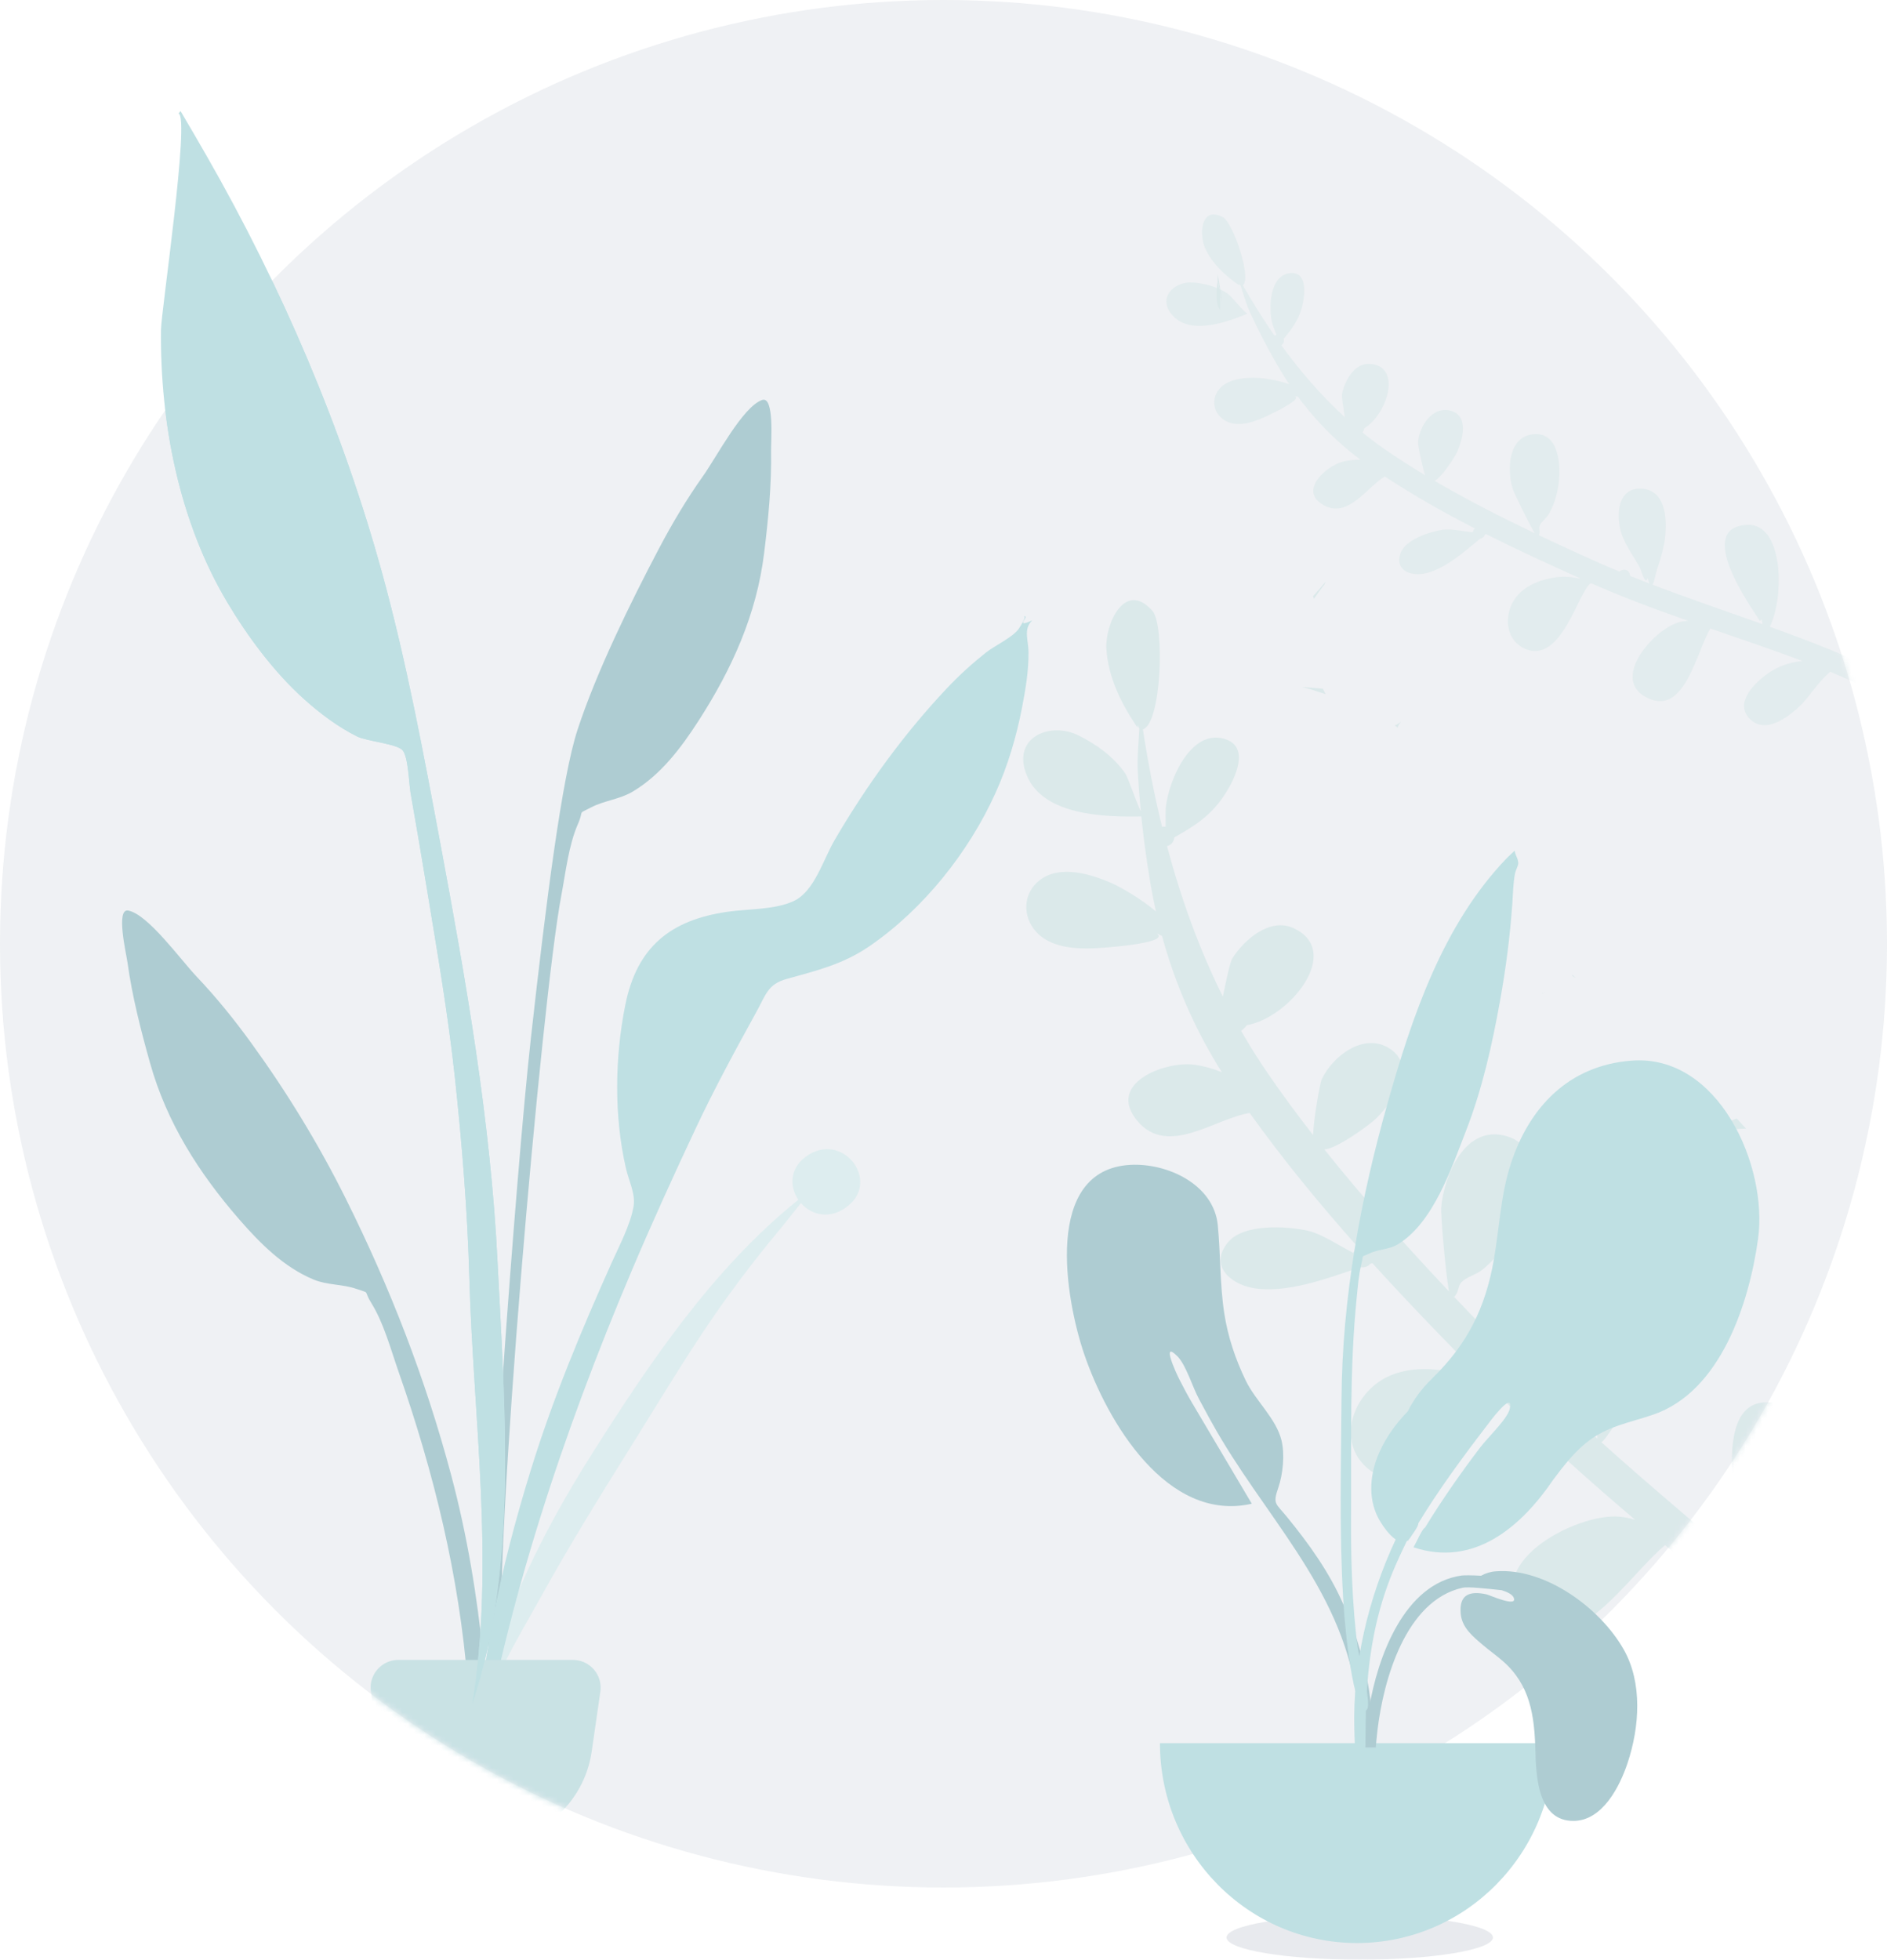 <?xml version="1.0" encoding="UTF-8"?>
<svg width="340px" height="353px" viewBox="0 0 340 353" version="1.1" xmlns="http://www.w3.org/2000/svg" xmlns:xlink="http://www.w3.org/1999/xlink">
    <title>illus-empty_state</title>
    <desc>Created with Sketch.</desc>
    <defs>
        <circle id="path-1" cx="170" cy="170" r="170"></circle>
    </defs>
    <g id="04-General-Settings" stroke="none" stroke-width="1" fill="none" fill-rule="evenodd" opacity="0.542">
        <g id="04_Gen-Settings_3-1-Branch-Empty-State" transform="translate(-578, -229)">
            <g id="CONTENT" transform="translate(80, 186)">
                <g id="illus-empty_state" transform="translate(498, 43)">
                    <g id="Top-Leaves">
                        <mask id="mask-2" fill="white">
                            <use xlink:href="#path-1"></use>
                        </mask>
                        <use id="Mask" fill="#E1E5EA" xlink:href="#path-1"></use>
                        <path d="M205.642,147.067 C199.064,147.192 188.078,146.915 185.048,139.76 C182.142,132.896 189.109,129.884 194.335,132.481 C197.548,134.08 200.594,136.258 202.709,139.263 C203.266,140.054 204.656,144.301 205.553,146.171 C205.32,143.778 205.136,141.383 205.002,138.993 C204.869,136.62 205.145,133.875 205.287,131.194 C205.138,131.034 205.038,130.813 204.996,130.513 C204.92,131.12 205.004,131.141 204.71,130.705 C201.967,126.594 199.664,121.96 199.347,116.867 C199.079,112.548 202.62,104.375 207.639,110.032 C209.884,112.559 209.301,130.305 205.929,131.393 C206.829,137.273 207.962,143.143 209.381,148.939 C209.594,148.901 209.81,148.898 210.025,148.927 C210.005,147.487 210.002,145.914 210.061,145.374 C210.567,140.716 214.448,131.26 220.626,133.096 C225.374,134.507 222.464,140.315 220.848,142.857 C218.247,146.95 215.305,148.722 211.579,150.85 C211.505,151.73 210.939,152.241 210.271,152.407 C212.766,161.767 216.044,170.896 220.333,179.519 C220.901,176.798 221.598,173.347 222.029,172.661 C224.131,169.307 228.785,165.209 233.077,167.194 C242.091,171.369 232.307,183.366 224.633,184.671 C224.314,185.113 223.976,185.469 223.617,185.672 C225.108,188.275 226.702,190.824 228.407,193.307 C230.964,197.042 233.713,200.765 236.594,204.466 C236.683,201.571 237.823,195.118 238.146,194.425 C240.114,190.215 245.785,185.883 250.387,188.874 C255.561,192.246 250.869,198.618 247.918,201.502 C246.708,202.685 240.724,207.018 238.613,207.037 C245.574,215.765 253.258,224.343 261.07,232.612 C260.423,228.91 259.577,218.717 259.672,217.585 C260.156,211.746 263.984,202.405 271.525,204.681 C278.842,206.886 275.605,216.589 273.101,221.214 C271.584,224.014 269.486,226.858 266.957,228.811 C265.951,229.586 264.267,230.048 263.411,230.883 C262.555,231.721 262.919,232.812 262.003,233.601 C266.225,238.05 270.476,242.406 274.667,246.641 C276.644,248.641 278.657,250.601 280.69,252.537 C281.802,252.074 283.388,252.682 283.305,254.262 C283.293,254.491 283.24,254.689 283.169,254.87 C284.71,256.308 286.26,257.734 287.823,259.146 C287.787,258.735 287.798,258.155 287.869,257.354 C286.347,259.526 286.971,254.477 286.809,253.357 C286.29,249.766 285.294,246.286 285.328,242.622 C285.377,237.325 288.723,228.445 295.763,231.599 C302.237,234.495 299.882,242.346 297.439,247.268 C295.893,250.383 293.778,253.164 291.567,255.827 C290.587,257.008 289.341,259.227 288.557,259.808 C297.26,267.631 306.26,275.122 315.128,282.763 C315.247,282.244 315.346,281.73 315.431,281.249 C315.259,281.443 315.026,281.534 314.727,281.516 C313.672,276.263 306.393,248.235 321.51,253.184 C331.748,256.544 324.522,277.092 316.886,284.279 C321.52,288.292 326.109,292.357 330.592,296.542 C333.835,299.571 336.982,302.704 340.01,305.94 C338.443,301.749 336.967,296.323 337.936,292.005 C339.347,285.721 345.957,279.788 352.41,283.364 C364.563,290.127 344.234,300.625 341.819,307.904 C351.443,318.522 359.66,330.318 365.151,343.755 C371.122,358.367 376.665,378.002 373.6,394.35 C374.243,386.183 371.03,375.643 369.4,369.368 C366.845,359.537 363.216,349.972 358.433,341.019 C350.773,326.679 340.654,314.507 328.972,303.455 C324.68,304.955 319.792,308.517 317.354,309.572 C312.884,311.506 304.302,314.279 301.454,308.186 C298.654,302.194 305.801,298.842 310.23,297.499 C314.511,296.203 318.369,296.36 322.362,297.422 C315.041,290.911 307.509,284.643 300.017,278.333 C293.298,283.86 283.649,299.663 275.311,291.452 C265.744,282.03 284.042,272.453 291.838,273.201 C292.795,273.292 293.721,273.494 294.624,273.77 C286.674,266.999 278.846,260.089 271.444,252.693 C267.129,253.482 254.525,272.39 245.971,264.097 C241.697,259.955 243.161,253.502 247.292,249.813 C251.439,246.108 257.452,246.114 262.562,247.362 C264.771,247.899 266.809,248.923 268.709,250.172 C268.79,250.176 268.868,250.181 268.945,250.185 C261.661,242.83 254.333,235.31 247.274,227.533 C247.151,227.573 247.024,227.614 246.898,227.655 C246.471,228.18 245.756,228.372 245.102,228.256 C239.379,230.223 231.594,233.135 225.647,231.989 C221.545,231.199 217.824,227.854 221.296,223.736 C224.118,220.386 231.776,220.867 235.51,221.661 C238.098,222.211 241.012,224.245 243.808,225.666 C244.023,225.231 244.398,224.952 244.825,224.818 C237.855,217.003 231.204,208.918 225.171,200.482 C218.952,201.449 210.421,208.46 204.941,201.925 C199.226,195.108 209.974,191.13 215.083,191.777 C216.808,191.996 218.509,192.486 220.152,193.134 C215.762,186.189 212.41,178.765 210.055,170.968 C209.996,170.997 209.949,171.029 209.882,171.058 C209.944,171.025 209.993,170.988 210.051,170.955 C209.816,170.175 209.59,169.391 209.375,168.605 C208.976,168.382 208.603,168.218 208.425,168.15 C210.746,169.756 200.952,170.542 199.118,170.689 C195.064,171.014 189.632,171.135 186.657,167.802 C184.159,165.003 184.304,160.867 187.363,158.524 C191.049,155.7 196.769,157.5 200.48,159.167 C201.91,159.809 205.564,161.865 208.275,164.179 C207.917,162.575 207.597,160.957 207.318,159.326 C206.625,155.274 206.063,151.176 205.642,147.067 Z M238.847,125.044 C237.459,124.563 236.062,124.121 234.656,123.758 C235.889,123.836 237.122,123.946 238.355,124.067 C238.516,124.395 238.684,124.718 238.847,125.044 Z M236.576,107.397 C237.354,106.563 238.1,105.666 238.839,104.785 C238.86,104.73 238.782,104.921 238.641,105.262 C237.924,106.191 237.237,107.133 236.751,107.866 C236.691,107.71 236.635,107.553 236.576,107.397 Z M251.831,131.06 C251.661,130.934 251.495,130.808 251.327,130.682 C251.764,130.51 252.121,130.234 252.426,130.025 C252.068,130.463 251.883,130.801 251.831,131.06 Z M283.173,175.687 C283.243,175.674 283.311,175.662 283.379,175.651 C283.568,175.84 283.757,176.03 283.945,176.22 C283.688,176.042 283.434,175.861 283.173,175.687 Z M277.75,178.955 C277.998,178.882 278.225,178.805 278.42,178.719 C278.231,178.802 278.042,178.888 277.853,178.972 C277.817,178.966 277.786,178.961 277.75,178.955 Z M266.94,182.278 C267.048,182.384 268.259,183.407 266.94,182.278 Z M311.164,203.516 C310.97,203.102 310.702,202.77 310.377,202.606 C311.268,202.146 312.13,201.754 312.927,201.475 C313.485,202.08 314.042,202.684 314.6,203.289 C313.493,203.371 312.295,203.369 311.164,203.516 Z M298.55,208.687 C298.806,208.572 299.104,208.465 299.43,208.362 C299.066,208.622 298.703,208.884 298.326,209.113 C298.393,208.977 298.469,208.833 298.55,208.687 Z M360.681,217.85 C359.672,218.66 358.855,219.82 358.391,220.93 C359.164,219.909 359.927,218.882 360.681,217.85 Z M220.011,53.038 C220.096,53.485 220.146,53.931 220.186,54.379 C220.04,53.731 219.898,53.083 219.76,52.435 C219.872,53.505 219.866,54.631 219.819,55.772 C218.907,54.563 219.239,52.239 219.371,50.54 C219.498,51.172 219.626,51.803 219.76,52.435 C219.689,51.749 219.556,51.092 219.377,50.459 C219.408,50.04 219.425,49.66 219.404,49.35 C219.504,49.858 220.013,53.052 220.011,53.038 Z M388.363,319.58 C388.191,321.949 387.765,324.118 386.968,325.907 C387.565,323.87 388.024,321.753 388.363,319.58 Z" id="Leaf-Bottom" fill="#BDD6D9" mask="url(#mask-2)"></path>
                        <g mask="url(#mask-2)" fill="#BDD6D9" id="Leaf-Bottom" opacity="0.645">
                            <g transform="translate(180, 132.5) scale(-1, 1) translate(-180, -132.5) translate(-16, 2)">
                                <path d="M33.666,25.302 C35.595,26.259 37.423,27.561 38.692,29.358 C39.123,29.968 40.38,33.999 40.771,34.02 C36.869,34.107 29.961,34.053 28.093,29.656 C26.348,25.55 30.53,23.749 33.666,25.302 Z M69.806,104.128 C70.597,104.804 69.87,104.192 69.806,104.128 Z M38.517,45.573 C39.376,45.957 41.569,47.187 43.196,48.57 C42.981,47.611 42.789,46.644 42.622,45.668 C41.933,41.657 41.459,37.57 41.231,33.507 C41.152,32.088 41.318,30.446 41.402,28.843 C41.313,28.747 41.253,28.614 41.228,28.435 C41.182,28.798 41.233,28.81 41.056,28.55 C39.41,26.091 38.028,23.32 37.838,20.273 C37.677,17.69 39.802,12.802 42.814,16.186 C44.162,17.697 43.812,28.311 41.788,28.961 C42.328,32.478 43.008,35.989 43.86,39.456 C43.987,39.433 44.117,39.431 44.246,39.449 C44.234,38.587 44.233,37.646 44.268,37.323 C44.571,34.537 46.901,28.882 50.609,29.98 C53.458,30.824 51.712,34.297 50.742,35.818 C49.181,38.266 47.415,39.326 45.179,40.599 C45.134,41.125 44.795,41.43 44.394,41.53 C45.891,47.128 47.858,52.588 50.433,57.745 C50.774,56.118 51.192,54.054 51.451,53.643 C52.712,51.637 55.506,49.187 58.082,50.374 C63.491,52.87 57.619,60.046 53.014,60.827 C52.822,61.091 52.62,61.304 52.404,61.425 C53.299,62.982 54.255,64.507 55.279,65.992 C56.813,68.226 58.463,70.452 60.192,72.666 C60.246,70.934 60.93,67.075 61.124,66.66 C62.305,64.142 65.709,61.551 68.47,63.34 C71.576,65.357 68.76,69.168 66.989,70.893 C66.263,71.6 62.671,74.192 61.404,74.204 C65.582,79.424 70.194,84.554 74.882,89.5 C74.494,87.286 73.986,81.189 74.043,80.512 C74.334,77.02 76.631,71.433 81.157,72.795 C85.549,74.113 83.606,79.916 82.103,82.683 C81.192,84.357 79.934,86.058 78.415,87.226 C77.812,87.69 76.801,87.966 76.288,88.466 C75.773,88.967 75.992,89.62 75.442,90.091 C77.976,92.752 80.528,95.358 83.043,97.891 C84.229,99.086 85.438,100.259 86.658,101.417 C87.325,101.14 88.277,101.504 88.228,102.448 C88.22,102.585 88.189,102.704 88.146,102.812 C89.071,103.672 90.001,104.525 90.939,105.37 C90.918,105.124 90.924,104.777 90.967,104.298 C90.053,105.597 90.428,102.577 90.33,101.908 C90.019,99.76 89.421,97.678 89.441,95.487 C89.471,92.319 91.479,87.007 95.705,88.894 C99.59,90.626 98.176,95.322 96.711,98.266 C95.783,100.129 94.513,101.792 93.186,103.385 C92.598,104.091 91.85,105.418 91.379,105.765 C96.603,110.445 102.004,114.925 107.327,119.495 C107.399,119.185 107.458,118.877 107.509,118.589 C107.406,118.705 107.266,118.76 107.086,118.749 C106.453,115.607 102.084,98.844 111.157,101.803 C117.302,103.813 112.965,116.103 108.382,120.402 C111.163,122.802 113.918,125.233 116.608,127.736 C118.554,129.548 120.443,131.421 122.261,133.357 C121.32,130.85 120.434,127.605 121.016,125.023 C121.863,121.264 125.83,117.716 129.703,119.854 C136.997,123.899 124.796,130.178 123.346,134.532 C129.123,140.882 136.188,159.692 133.318,154.337 C128.72,145.761 122.647,138.481 115.636,131.871 C113.06,132.768 110.126,134.898 108.663,135.529 C105.98,136.686 100.829,138.344 99.12,134.7 C97.44,131.116 101.729,129.112 104.387,128.309 C106.956,127.533 109.272,127.627 111.669,128.262 C107.275,124.368 102.754,120.619 98.258,116.845 C94.225,120.151 88.434,129.603 83.43,124.692 C77.688,119.056 88.67,113.329 93.349,113.776 C93.923,113.83 94.479,113.951 95.021,114.116 C90.249,110.067 85.551,105.934 81.109,101.51 C78.519,101.982 70.954,113.291 65.82,108.331 C63.255,105.853 64.134,101.994 66.613,99.788 C69.102,97.572 72.711,97.575 75.778,98.322 C77.104,98.643 78.327,99.255 79.467,100.002 C79.516,100.005 79.562,100.008 79.609,100.01 C75.237,95.611 70.839,91.113 66.602,86.462 C66.528,86.486 66.453,86.51 66.377,86.535 C66.12,86.849 65.692,86.964 65.299,86.894 C61.864,88.071 57.192,89.813 53.622,89.127 C51.161,88.655 48.927,86.654 51.011,84.191 C52.705,82.188 57.301,82.475 59.542,82.95 C61.095,83.279 62.844,84.495 64.522,85.346 C64.651,85.085 64.876,84.918 65.133,84.838 C60.949,80.164 56.957,75.329 53.337,70.283 C49.604,70.861 44.484,75.054 41.195,71.146 C37.765,67.069 44.215,64.69 47.282,65.077 C48.317,65.207 49.338,65.501 50.324,65.888 C47.69,61.734 45.678,57.294 44.264,52.631 C44.229,52.648 44.201,52.667 44.161,52.685 C44.198,52.665 44.227,52.643 44.262,52.623 C44.121,52.156 43.985,51.688 43.856,51.217 C43.617,51.084 43.393,50.986 43.286,50.945 C44.679,51.906 38.801,52.376 37.7,52.464 C35.267,52.658 32.007,52.731 30.221,50.737 C28.722,49.063 28.809,46.589 30.645,45.188 C32.857,43.499 36.29,44.576 38.517,45.573 Z M142.682,186.248 C142.578,187.665 142.322,188.962 141.844,190.032 C142.203,188.814 142.478,187.548 142.682,186.248 Z" transform="translate(85.182, 102.532) scale(-1, 1) rotate(-21) translate(-85.182, -102.532) "></path>
                            </g>
                        </g>
                        <g id="Plant-Left" mask="url(#mask-2)">
                            <g transform="translate(22, 20)">
                                <path d="M104.679,65.741 C107.171,62.229 111.795,53.31 115.303,52.055 C117.562,51.247 116.903,59.608 116.931,61.202 C117.04,67.37 116.432,73.499 115.682,79.616 C114.33,90.647 109.91,100.47 103.848,109.859 C100.728,114.69 97.069,119.579 92.001,122.593 C89.669,123.982 86.862,124.214 84.558,125.41 C81.875,126.802 83.336,125.677 82.127,128.44 C80.448,132.277 79.911,137.226 79.134,141.32 C75.566,160.112 66.93,259.453 68.427,278.569 C68.56,280.263 66.17,280.668 66.051,278.6 C65.416,267.633 70.905,191.685 73.673,166.848 C76.442,142.011 79.244,120.069 82.054,111.476 C85.462,101.051 91.618,88.514 96.742,78.792 C99.123,74.276 101.717,69.915 104.679,65.741 Z" id="Leaf" fill="#69A1AC"></path>
                                <path d="M123.219,188.334 C129.667,183.632 136.648,192.506 130.812,197.208 C127.586,199.807 124.214,198.882 122.315,196.716 C121.082,198.208 119.929,199.768 118.82,201.086 C115.443,205.101 112.251,209.212 109.2,213.419 C102.863,222.158 97.432,231.392 91.754,240.456 C86.15,249.402 80.591,258.394 75.511,267.566 C71.208,275.338 65.473,284.48 64,293 C66.235,274.931 74.717,257.563 84.817,241.634 C94.835,225.836 106.331,208.582 121.843,196.115 C120.264,193.809 120.22,190.518 123.219,188.334 Z" id="Leaf" fill="#C1DEE2"></path>
                                <path d="M1.117,144.018 C4.692,144.722 10.532,152.868 13.478,155.972 C16.979,159.66 20.155,163.591 23.15,167.71 C29.596,176.576 35.36,186.002 40.262,195.832 C48.254,211.856 54.656,228.306 59.303,245.755 C62.147,256.437 63.988,267.508 65.08,278.502 C65.286,280.575 67.443,296.56 64.334,296.991 C61.538,297.379 62.402,284.853 62.267,283.149 C60.742,263.927 56.174,245.224 49.82,227.106 C48.436,223.159 47.151,218.325 44.937,214.773 C43.343,212.215 44.926,213.107 42.125,212.139 C39.72,211.307 36.979,211.511 34.516,210.492 C29.166,208.282 24.882,203.99 21.126,199.673 C13.828,191.284 8.045,182.208 5.03,171.458 C3.358,165.497 1.821,159.502 0.969,153.358 C0.748,151.769 -1.185,143.565 1.117,144.018 Z" id="Leaf" fill="#69A1AC"></path>
                                <path d="M15.225,8.067 C28.707,31.576 39.786,57.401 46.939,83.557 C51.274,99.405 54.305,115.667 57.316,131.812 C61.98,156.81 66.39,181.806 67.645,207.249 C68.907,232.838 71.403,262.353 63.07,287 C67.232,261.977 63.269,235.341 62.567,210.163 C62.232,198.143 61.26,186.24 59.986,174.291 C58.749,162.699 56.728,151.163 54.846,139.662 C53.929,134.061 52.966,128.468 51.986,122.879 C51.694,121.211 51.57,116.263 50.518,115.123 C49.459,113.977 44.056,113.509 42.36,112.668 C38.945,110.973 35.732,108.566 32.888,106.022 C27.438,101.146 22.696,94.775 18.953,88.495 C10.293,73.964 6.831,56.23 7.006,39.4 C7.04,36.133 12.266,0.947 10.167,0.462 C10.294,0.313 10.413,0.16 10.526,0 C12.115,2.675 13.674,5.369 15.225,8.067 Z" id="Leaf" fill="#89C5CC"></path>
                                <path d="M161.542,93.282 C161.753,92.981 163.122,90.886 162.432,91.02 C163.837,90.748 160.501,93.33 164,91.746 C162.339,93.302 163.297,95.325 163.32,97.42 C163.356,100.822 162.782,104.195 162.136,107.524 C161.116,112.786 159.596,117.902 157.39,122.796 C152.581,133.461 144.415,143.728 134.721,150.396 C129.935,153.688 125.245,154.809 119.787,156.324 C116.339,157.282 116.066,159.051 114.236,162.37 C110.426,169.284 106.684,176.172 103.324,183.319 C99.312,191.853 95.417,200.396 91.743,209.08 C79.367,238.332 69.293,268.637 64.003,300 C63.873,281.518 68.183,262.483 73.618,244.866 C77.578,232.031 82.733,219.659 88.231,207.412 C89.563,204.444 91.582,200.628 92.148,197.352 C92.544,195.057 91.333,192.85 90.778,190.432 C88.616,181.017 88.771,170.469 90.669,161.003 C92.763,150.565 98.816,145.721 109.056,144.243 C112.801,143.702 117.561,143.9 120.995,142.316 C124.737,140.59 126.28,134.919 128.407,131.279 C134.122,121.501 140.911,112.123 148.707,103.883 C150.866,101.602 153.187,99.497 155.65,97.546 C157.203,96.315 160.484,94.799 161.542,93.282 Z" id="Leaf" fill="#89C5CC"></path>
                                <path d="M49.776,279 L81.224,279 C83.985,279 86.224,281.239 86.224,284 C86.224,284.24 86.207,284.479 86.172,284.716 L84.611,295.5 C83.24,304.972 75.121,312 65.55,312 L65.45,312 C55.879,312 47.76,304.972 46.389,295.5 L44.828,284.716 C44.432,281.984 46.327,279.447 49.06,279.052 C49.297,279.017 49.536,279 49.776,279 Z" id="Base" fill="#9BC9CE"></path>
                            </g>
                        </g>
                    </g>
                    <g id="Plant-Right" transform="translate(190, 153)">
                        <ellipse id="Oval" fill="#D5D9DF" cx="55" cy="196" rx="24" ry="4"></ellipse>
                        <path d="M39.31,55.484 C32.596,55.84 24.747,60.598 24.796,67.918 C24.832,73.236 25.544,78.468 25.295,83.808 C25.096,88.076 24.166,92.251 22.721,96.271 C21.331,100.137 17.975,103.656 17.43,107.688 C17.083,110.257 17.795,113.744 18.895,116.105 C20.232,118.976 19.663,118.798 17.885,121.512 C14.4,126.83 11.326,132.232 9.394,138.349 C6.611,147.161 5.241,157.262 7.572,166.343 C7.868,167.496 8.515,171.677 10.162,171.801 C12.002,171.94 10.905,169.625 10.727,168.858 C9.592,163.968 8.591,159.695 8.803,154.585 C9.621,134.87 22.231,120.611 29.586,103.178 C29.996,102.276 30.838,100.142 31.431,98.73 C32.367,96.501 33.109,92.368 34.512,90.64 C37.154,87.386 35.063,93.59 34.606,94.78 C34.029,96.286 33.389,97.889 32.776,99.22 C29.977,105.383 26.837,112.12 23.945,118.474 C39.537,120.337 48.341,100.938 51.165,88.496 C53.492,78.245 55.088,54.682 39.31,55.484" id="Leaf-Me-Alone!" fill="#69A1AC" transform="translate(29.509, 113.636) scale(-1, 1) rotate(6) translate(-29.509, -113.636) "></path>
                        <path d="M103.878,38.06 C92.696,38.953 85.518,46.38 82.176,56.769 C80.375,62.367 80.169,68.119 79.168,73.872 C77.663,82.528 74.423,89.088 68.092,95.255 C66.132,97.164 64.687,99.125 63.659,101.223 C61.62,103.318 59.845,105.688 58.541,108.586 C56.875,112.288 56.404,116.728 58.327,120.418 C58.844,121.41 60.134,123.401 61.471,124.306 C56.466,135.038 53.713,146.791 54.024,158.53 C54.211,165.616 54.555,172.705 54.956,179.783 C55.064,181.683 55.678,184.821 56.602,181.634 C57.447,178.719 56.387,174.143 56.289,171.097 C55.812,156.262 55.404,142.772 61.471,128.912 C62.107,127.459 62.781,126.018 63.484,124.588 C63.525,124.564 63.563,124.535 63.602,124.507 C63.629,124.527 63.653,124.55 63.68,124.57 C63.725,124.49 63.786,124.394 63.858,124.287 C64.059,124.077 64.235,123.813 64.403,123.518 C64.941,122.767 65.55,121.885 65.553,121.402 C65.553,121.399 65.551,121.393 65.551,121.389 C69.307,115.218 73.608,109.386 78.002,103.669 C77.969,103.71 82.768,97.133 82.026,100.77 C81.668,102.523 78.138,105.862 76.713,107.718 C73.559,111.849 69.856,117.083 66.778,122.144 C66.364,122.384 65.779,123.56 65.356,124.436 C65.122,124.88 64.905,125.328 64.69,125.717 C75.595,129.344 84.077,122.039 89.861,113.542 C89.868,113.532 89.874,113.521 89.881,113.512 C91.641,111.164 93.444,108.832 95.697,106.976 C99.455,103.879 103.479,103.333 107.91,101.809 C119.994,97.653 125.131,81.888 126.763,70.191 C128.604,56.994 119.599,36.759 103.878,38.06" id="Leaf-Me-Alone!" fill="#89C5CC"></path>
                        <path d="M91.991,4.069 C78.918,14.316 71.096,29.978 64.56,44.816 C57.261,61.389 51.578,78.461 48.933,96.387 C47.195,108.165 45.207,119.982 44.241,131.854 C43.898,136.07 43.727,140.318 43.81,144.549 C43.817,144.896 44.004,154.342 45.729,152.389 C46.709,151.279 45.552,142.593 45.572,141.176 C45.683,133.196 46.562,125.265 47.721,117.374 C49.628,104.383 51.062,91.392 54.203,78.623 C54.671,76.716 55.113,74.706 55.839,72.879 C56.61,70.936 55.865,71.726 57.569,71.154 C59.224,70.597 61.12,70.976 62.862,70.23 C69.77,67.272 74.418,57.832 77.865,51.694 C81.808,44.676 84.683,37.004 87.189,29.387 C89.03,23.79 90.571,18.187 91.806,12.43 C92.195,10.615 92.473,8.699 93.087,6.948 C93.252,6.475 93.861,5.684 93.904,5.251 C93.994,4.334 93.519,3.721 93.581,2.949 C93.043,3.311 92.513,3.684 91.991,4.069" id="Leaf-Me-Alone!" fill="#89C5CC" transform="translate(68.852, 77.802) rotate(-8) translate(-68.852, -77.802) "></path>
                        <path d="M19,161 C19,180.882 34.894,197 54.5,197 C74.106,197 90,180.882 90,161" id="Base" fill="#89C5CC"></path>
                        <path d="M57.89,161.763 L56,161.763 C56.131,159.37 56.304,156.981 56.701,154.615 C58.217,145.564 62.958,132.27 73.356,130.801 C73.74,130.747 75.151,130.737 76.86,130.839 C77.67,130.382 78.577,130.105 79.534,130.042 C88.386,129.383 98.273,136.591 102.543,144.092 C105.986,150.139 105.406,158.081 103.279,164.505 C101.856,168.807 98.748,174.94 93.566,174.999 C87.082,175.074 86.769,166.987 86.644,162.259 C86.477,155.974 85.69,150.499 80.783,146.214 C79.639,145.216 78.389,144.338 77.234,143.354 C75.424,141.814 73.425,140.236 73.192,137.688 C72.87,134.172 74.837,133.539 77.84,134.192 C78.352,134.303 83.508,136.638 82.745,134.793 C82.512,134.229 81.66,133.782 80.586,133.447 C77.805,133.142 74.489,132.788 73.536,133 C63.248,135.277 59.242,149.659 58.179,158.796 C58.064,159.783 57.971,160.772 57.89,161.763 Z" id="Leaf-Me-Alone!" fill="#69A1AC"></path>
                    </g>
                    <g id="Plant-Left" transform="translate(29, 20)" fill="#89C5CC">
                        <path d="M8.225,8.067 C21.707,31.576 32.786,57.401 39.939,83.557 C44.274,99.405 47.305,115.667 50.316,131.812 C54.98,156.81 59.39,181.806 60.645,207.249 C61.907,232.838 64.403,262.353 56.07,287 C60.232,261.977 56.269,235.341 55.567,210.163 C55.232,198.143 54.26,186.24 52.986,174.291 C51.749,162.699 49.728,151.163 47.846,139.662 C46.929,134.061 45.966,128.468 44.986,122.879 C44.694,121.211 44.57,116.263 43.518,115.123 C42.459,113.977 37.056,113.509 35.36,112.668 C31.945,110.973 28.732,108.566 25.888,106.022 C20.438,101.146 15.696,94.775 11.953,88.495 C3.293,73.964 -0.169,56.23 0.006,39.4 C0.04,36.133 5.266,0.947 3.167,0.462 C3.294,0.313 3.413,0.16 3.526,0 C5.115,2.675 6.674,5.369 8.225,8.067 Z" id="Leaf"></path>
                    </g>
                </g>
            </g>
        </g>
    </g>
</svg>